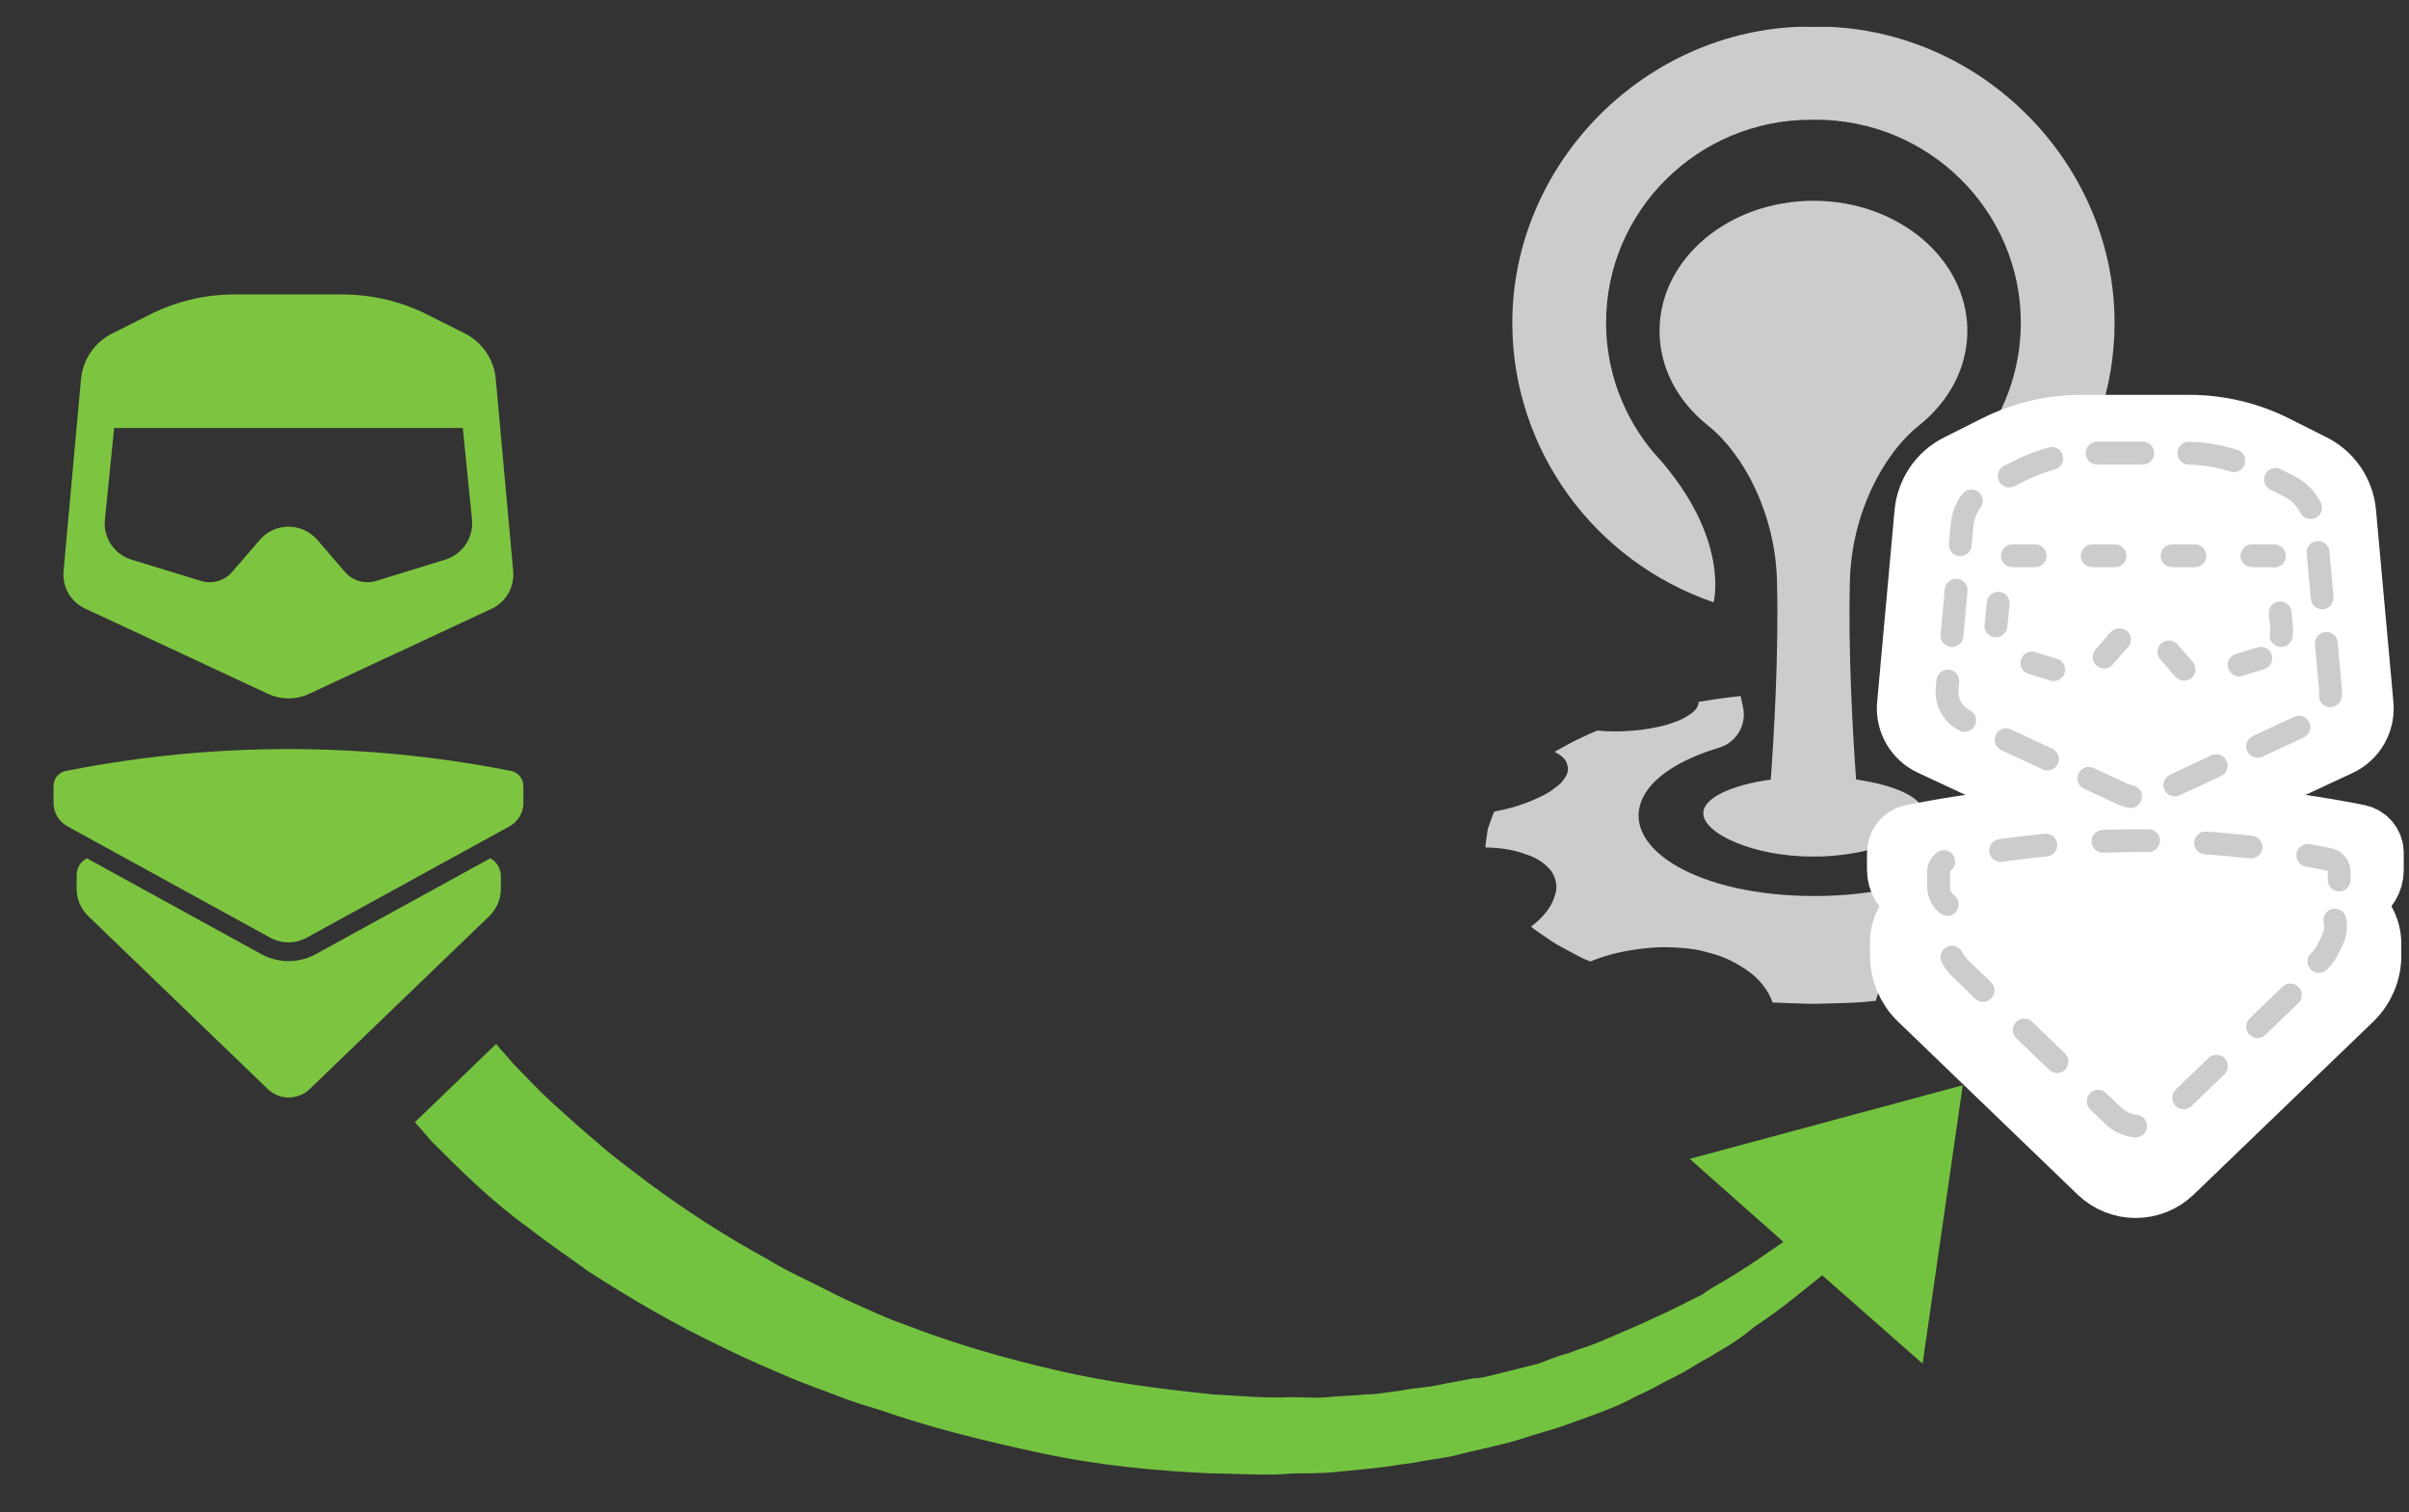 <?xml version="1.0" encoding="UTF-8"?>
<svg width="180px" height="113px" viewBox="0 0 180 113" version="1.1" xmlns="http://www.w3.org/2000/svg" xmlns:xlink="http://www.w3.org/1999/xlink">
    <rect x="0" y="0" width="180" height="113" fill="#333333" stroke="none"/>
    <!-- Generator: Sketch 51 (57462) - http://www.bohemiancoding.com/sketch -->
    <title>cta-noagent</title>
    <desc>Created with Sketch.</desc>
    <defs></defs>
    <g id="cta-noagent" stroke="none" stroke-width="1" fill="none" fill-rule="evenodd">
        <g id="cloudfoundry" transform="translate(111, 2)" fill="#CCCCCC" fill-rule="nonzero">
            <path d="M13,22.649 C12.976,25.455 14.36,27.988 16.6,29.777 C19.37,31.989 21.64,36.465 21.774,41.351 C21.921,46.774 21.542,53.052 21.312,56.244 C18.349,56.656 16.271,57.627 16.271,58.759 C16.271,60.265 19.954,62 24.499,62 C29.046,62 32.729,60.265 32.729,58.759 C32.729,57.627 30.65,56.656 27.688,56.244 C27.456,53.052 27.079,46.774 27.226,41.353 C27.36,36.465 29.63,31.989 32.402,29.777 C34.64,27.988 36.024,25.455 36,22.649 C35.953,17.303 30.803,13 24.499,13 C18.197,13 13.047,17.303 13,22.649 Z" id="Shape"></path>
            <path d="M46.094,61.372 C46.484,61.211 46.939,61.081 47.441,60.984 C47.908,60.884 48.434,60.82 49,60.801 C49,60.801 48.976,60.627 48.94,60.371 C48.928,60.12 48.803,59.781 48.686,59.447 C48.626,59.283 48.567,59.12 48.514,58.969 C48.445,58.818 48.357,58.679 48.295,58.559 C48.16,58.323 48.072,58.167 48.072,58.167 C47.51,58.079 46.98,57.954 46.465,57.808 C45.939,57.664 45.447,57.498 45.011,57.318 C44.19,56.961 43.417,56.566 43.009,56.12 C42.515,55.695 42.422,55.273 42.441,54.891 C42.467,54.703 42.557,54.52 42.707,54.349 C42.845,54.183 43.028,54.032 43.29,53.901 C43.29,53.901 43.095,53.793 42.803,53.634 C42.657,53.556 42.496,53.463 42.307,53.368 C42.11,53.276 41.901,53.178 41.694,53.081 C41.284,52.888 40.879,52.698 40.537,52.571 C40.208,52.441 39.992,52.354 39.992,52.354 C39.596,52.408 39.166,52.435 38.728,52.441 C38.275,52.449 37.814,52.437 37.364,52.405 C36.481,52.33 35.581,52.208 34.806,51.983 C34.404,51.881 34.06,51.763 33.765,51.629 C33.466,51.5 33.196,51.371 32.985,51.224 C32.573,50.932 32.294,50.636 32.3,50.334 C32.3,50.334 32.052,50.293 31.68,50.234 C31.297,50.175 30.479,50.066 29.962,50 C29.952,50.086 29.896,50.166 29.876,50.305 L29.743,50.93 C29.476,52.178 30.21,53.446 31.457,53.802 C34.51,54.674 36.821,56.115 37.488,57.881 C38.835,61.454 33.171,64.945 24.56,64.945 C15.949,64.945 10.284,61.454 11.631,57.881 C12.281,56.156 14.499,54.744 17.445,53.866 C18.748,53.478 19.521,52.159 19.24,50.849 L19.059,50 C18.717,50.039 18.317,50.09 17.91,50.139 C17.396,50.195 16.91,50.283 16.536,50.341 C16.161,50.402 15.91,50.442 15.91,50.442 C15.937,50.734 15.725,51.061 15.322,51.342 C15.111,51.483 14.882,51.632 14.594,51.764 C14.307,51.9 13.956,52.013 13.588,52.135 C13.209,52.252 12.783,52.337 12.36,52.415 C11.941,52.495 11.496,52.551 11.038,52.588 C10.12,52.661 9.204,52.678 8.371,52.576 C8.371,52.576 8.316,52.598 8.221,52.635 C8.13,52.676 7.982,52.729 7.833,52.8 C7.528,52.942 7.118,53.135 6.702,53.33 C6.295,53.532 5.928,53.747 5.633,53.908 C5.488,53.988 5.365,54.057 5.279,54.105 C5.201,54.154 5.157,54.183 5.157,54.183 C5.731,54.446 6.052,54.8 6.117,55.176 C6.259,55.574 6.062,55.991 5.688,56.44 C5.471,56.667 5.177,56.884 4.881,57.095 C4.563,57.308 4.168,57.51 3.725,57.7 C2.896,58.084 1.819,58.425 0.666,58.632 C0.666,58.632 0.566,58.791 0.49,59.032 C0.404,59.276 0.286,59.605 0.166,59.942 C0.117,60.277 0.067,60.62 0.031,60.881 C-0.017,61.147 0.005,61.318 0.005,61.318 C1.197,61.333 2.258,61.528 3.049,61.842 C3.97,62.14 4.525,62.589 4.955,63.135 C5.293,63.725 5.429,64.342 5.127,65.055 C4.919,65.752 4.339,66.525 3.398,67.231 C3.398,67.231 3.449,67.277 3.542,67.355 C3.646,67.43 3.796,67.535 3.977,67.662 C4.353,67.913 4.824,68.272 5.377,68.594 C5.962,68.909 6.554,69.23 7.004,69.472 C7.228,69.596 7.454,69.674 7.595,69.74 C7.742,69.802 7.826,69.838 7.826,69.838 C9.158,69.279 10.584,68.991 12.012,68.843 C12.724,68.769 13.424,68.748 14.095,68.792 C14.775,68.826 15.472,68.879 16.122,69.03 C16.765,69.199 17.393,69.355 17.943,69.596 C18.503,69.835 19,70.145 19.469,70.445 C20.409,71.077 21.134,71.967 21.446,72.901 C21.446,72.901 21.93,72.919 22.655,72.946 C23.382,72.967 24.353,73.031 25.323,72.982 C26.29,72.951 27.263,72.936 27.98,72.887 C28.693,72.821 29.165,72.777 29.165,72.777 C29.267,72.289 29.486,71.829 29.788,71.414 C29.936,71.209 30.105,71.014 30.293,70.831 C30.474,70.643 30.669,70.453 30.881,70.282 C31.302,69.941 31.783,69.648 32.326,69.416 C32.856,69.169 33.42,68.941 34.075,68.797 C34.739,68.667 35.367,68.538 36.045,68.491 C36.712,68.438 37.443,68.47 38.119,68.496 C39.497,68.57 41.027,68.884 42.358,69.379 C42.358,69.379 42.653,69.216 43.091,68.975 C43.516,68.73 44.119,68.433 44.585,68.072 C45.059,67.725 45.561,67.397 45.863,67.125 C46.156,66.853 46.349,66.675 46.349,66.675 C45.358,66.004 44.788,65.287 44.425,64.576 C44.256,64.232 44.209,63.911 44.199,63.593 C44.173,63.272 44.244,62.972 44.425,62.693 C44.685,62.125 45.344,61.706 46.094,61.372 Z" id="Shape"></path>
            <path d="M17.042,43 C17.042,43 18.313,38.228 12.793,32.071 L12.61,31.881 C10.285,29.149 9.005,25.682 9.005,22.118 C9.005,13.752 15.875,6.945 24.323,6.945 L24.677,6.945 C33.125,6.945 39.996,13.752 39.996,22.118 C39.996,25.682 38.715,29.149 36.392,31.879 C36.366,31.91 36.303,31.974 36.209,32.068 C31.309,36.932 31.958,43 31.958,43 C40.904,39.94 46.95,31.599 47,22.24 C47.065,10.541 37.541,0.569 25.774,0.008 C25.626,0.002 25.481,0 25.335,0 C25.157,0 24.496,0.012 24.499,0.012 C24.48,0.012 23.843,0 23.665,0 C23.519,0 23.374,0.002 23.23,0.008 C11.459,0.569 1.935,10.541 2,22.24 C2.05,31.599 8.096,39.94 17.042,43 Z" id="Shape"></path>
        </g>
        <g id="oneagent" transform="translate(4, 22)" fill="#7DC540" fill-rule="nonzero">
            <path d="M34.344,20.66 L33.042,6.311 C32.915,4.854 32.024,3.552 30.708,2.901 L27.892,1.486 C25.939,0.509 23.759,0 21.566,0 L13.528,0 C11.335,0 9.17,0.509 7.203,1.5 L4.387,2.915 C3.071,3.566 2.193,4.868 2.052,6.325 L0.75,20.66 C0.637,21.849 1.288,22.981 2.377,23.476 L16.005,29.83 C16.995,30.297 18.127,30.297 19.118,29.83 L32.745,23.476 C33.807,22.981 34.458,21.849 34.344,20.66 Z M29.278,19.811 L24.127,21.396 C23.278,21.665 22.344,21.396 21.764,20.717 L19.712,18.34 C19.175,17.717 18.382,17.349 17.561,17.349 C16.741,17.349 15.948,17.703 15.41,18.34 L13.358,20.717 C12.778,21.396 11.844,21.665 10.995,21.396 L5.816,19.811 C4.542,19.415 3.722,18.198 3.835,16.868 L4.528,9.976 L30.58,9.976 L31.274,16.868 C31.373,18.198 30.552,19.415 29.278,19.811 Z" id="Shape"></path>
            <path d="M32.632,42.127 L19.599,49.288 C18.976,49.627 18.269,49.811 17.561,49.811 C16.854,49.811 16.146,49.627 15.524,49.288 L2.491,42.127 C2.024,42.368 1.726,42.849 1.726,43.387 L1.726,44.406 C1.726,45.17 2.038,45.906 2.59,46.443 L16.005,59.363 C16.882,60.212 18.269,60.212 19.146,59.363 L32.561,46.443 C33.113,45.906 33.425,45.17 33.425,44.406 L33.425,43.387 C33.396,42.849 33.085,42.368 32.632,42.127 Z" id="Shape"></path>
            <path d="M1.415,35.505 L0.92,35.604 C0.382,35.703 0,36.17 0,36.722 L0,37.995 C0,38.717 0.396,39.382 1.033,39.736 L16.189,48.057 C17.038,48.524 18.071,48.524 18.92,48.057 L34.075,39.736 C34.712,39.382 35.108,38.717 35.108,37.995 L35.108,36.722 C35.108,36.184 34.726,35.717 34.189,35.604 L33.693,35.505 C23.024,33.453 12.071,33.453 1.415,35.505 Z" id="Shape"></path>
        </g>
        <g id="bg" transform="translate(142, 32)" fill="#FFFFFF" fill-rule="nonzero" stroke="#FFFFFF" stroke-width="5">
            <path d="M34.344,20.66 L33.042,6.311 C32.915,4.854 32.024,3.552 30.708,2.901 L27.892,1.486 C25.939,0.509 23.759,0 21.566,0 L13.528,0 C11.335,0 9.17,0.509 7.203,1.5 L4.387,2.915 C3.071,3.566 2.193,4.868 2.052,6.325 L0.75,20.66 C0.637,21.849 1.288,22.981 2.377,23.476 L16.005,29.83 C16.995,30.297 18.127,30.297 19.118,29.83 L32.745,23.476 C33.807,22.981 34.458,21.849 34.344,20.66 Z" id="Path"></path>
            <path d="M32.62,35.422 L33.336,35.803 C34.26,36.293 34.867,37.251 34.925,38.387 L34.925,39.406 C34.925,40.575 34.449,41.698 33.602,42.524 L20.189,55.441 C18.73,56.853 16.42,56.853 14.964,55.444 L1.543,42.518 C0.702,41.698 0.226,40.575 0.226,39.406 L0.226,38.387 C0.226,37.291 0.835,36.293 1.804,35.794 L2.513,35.428 L3.213,35.813 L16.242,42.971 C16.648,43.192 17.109,43.311 17.561,43.311 C18.013,43.311 18.475,43.192 18.877,42.973 L32.62,35.422 Z" id="Shape"></path>
            <path d="M1.415,30.505 L0.92,30.604 C0.382,30.703 0,31.17 0,31.722 L0,32.995 C0,33.717 0.396,34.382 1.033,34.736 L16.189,43.057 C17.038,43.524 18.071,43.524 18.92,43.057 L34.075,34.736 C34.712,34.382 35.108,33.717 35.108,32.995 L35.108,31.722 C35.108,31.184 34.726,30.717 34.189,30.604 L33.693,30.505 C23.024,28.453 12.071,28.453 1.415,30.505 Z" id="Shape"></path>
        </g>
        <g id="outlineAgent" transform="translate(144, 33)" fill="#CCCCCC" fill-rule="nonzero">
            <path d="M30.979,18.388 C31.021,18.856 30.676,19.271 30.207,19.314 C29.738,19.356 29.323,19.01 29.281,18.542 L28.973,15.146 C28.93,14.677 29.276,14.262 29.744,14.22 C30.213,14.177 30.628,14.523 30.67,14.992 L30.979,18.388 Z M30.362,11.596 C30.405,12.065 30.059,12.479 29.59,12.522 C29.122,12.564 28.707,12.219 28.664,11.75 L28.356,8.354 C28.314,7.885 28.659,7.47 29.128,7.428 C29.597,7.385 30.012,7.731 30.054,8.2 L30.362,11.596 Z M29.406,4.542 C29.619,4.962 29.451,5.475 29.032,5.688 C28.612,5.901 28.099,5.734 27.886,5.314 C27.617,4.785 27.184,4.353 26.647,4.087 L25.641,3.582 C25.22,3.37 25.05,2.858 25.262,2.437 C25.473,2.016 25.985,1.847 26.406,2.058 L27.407,2.561 C28.271,2.989 28.972,3.687 29.406,4.542 Z M23.174,0.611 C23.623,0.754 23.871,1.234 23.728,1.682 C23.585,2.131 23.106,2.379 22.657,2.236 C21.648,1.915 20.592,1.737 19.531,1.709 C19.06,1.696 18.689,1.305 18.701,0.834 C18.713,0.364 19.105,-0.008 19.575,0.004 C20.797,0.036 22.012,0.241 23.174,0.611 Z M16.107,0 C16.578,0 16.959,0.382 16.959,0.852 C16.959,1.323 16.578,1.705 16.107,1.705 L12.697,1.705 C12.226,1.705 11.844,1.323 11.844,0.852 C11.844,0.382 12.226,0 12.697,0 L16.107,0 Z M9.095,0.427 C9.55,0.307 10.017,0.578 10.137,1.033 C10.257,1.488 9.986,1.955 9.531,2.075 C8.798,2.269 8.087,2.537 7.409,2.876 L6.512,3.326 C6.092,3.538 5.579,3.368 5.368,2.948 C5.157,2.527 5.326,2.014 5.747,1.803 L6.645,1.352 C7.429,0.96 8.25,0.651 9.095,0.427 Z M2.613,3.918 C2.892,3.539 3.426,3.458 3.805,3.738 C4.184,4.017 4.264,4.551 3.985,4.93 C3.685,5.336 3.499,5.82 3.451,6.322 L3.319,7.775 C3.276,8.244 2.861,8.59 2.392,8.547 C1.924,8.505 1.578,8.09 1.621,7.621 L1.753,6.162 C1.832,5.348 2.131,4.572 2.613,3.918 Z M1.312,11.017 C1.355,10.548 1.769,10.203 2.238,10.245 C2.707,10.288 3.053,10.702 3.01,11.171 L2.702,14.567 C2.659,15.036 2.245,15.382 1.776,15.339 C1.307,15.296 0.961,14.882 1.004,14.413 L1.312,11.017 Z M0.695,17.809 C0.738,17.34 1.153,16.994 1.621,17.037 C2.09,17.08 2.436,17.494 2.393,17.963 L2.34,18.545 C2.28,19.179 2.615,19.783 3.182,20.065 C3.603,20.275 3.774,20.787 3.564,21.208 C3.354,21.63 2.842,21.801 2.421,21.591 C1.223,20.993 0.516,19.719 0.643,18.387 L0.695,17.809 Z M5.535,23.044 C5.108,22.845 4.923,22.338 5.122,21.911 C5.321,21.484 5.828,21.3 6.255,21.499 L9.345,22.94 C9.772,23.139 9.957,23.646 9.758,24.072 C9.559,24.499 9.052,24.684 8.625,24.485 L5.535,23.044 Z M11.715,25.926 C11.289,25.727 11.104,25.22 11.303,24.793 C11.502,24.366 12.009,24.182 12.436,24.38 L14.859,25.51 C15.024,25.588 15.195,25.645 15.37,25.681 C15.831,25.777 16.127,26.228 16.032,26.689 C15.937,27.15 15.486,27.446 15.025,27.351 C14.718,27.287 14.418,27.187 14.136,27.054 L11.715,25.926 Z M18.865,26.422 C18.439,26.621 17.931,26.436 17.733,26.01 C17.534,25.583 17.718,25.076 18.145,24.877 L21.235,23.436 C21.662,23.237 22.169,23.422 22.368,23.848 C22.567,24.275 22.382,24.782 21.956,24.981 L18.865,26.422 Z M25.046,23.54 C24.62,23.739 24.112,23.555 23.913,23.128 C23.714,22.701 23.899,22.194 24.326,21.995 L27.416,20.554 C27.843,20.355 28.35,20.54 28.549,20.967 C28.748,21.393 28.563,21.9 28.137,22.099 L25.046,23.54 Z M30.969,19.09 C30.911,19.557 30.486,19.889 30.018,19.832 C29.551,19.774 29.219,19.349 29.276,18.882 C29.29,18.771 29.292,18.658 29.281,18.545 C29.236,18.077 29.58,17.661 30.049,17.616 C30.517,17.571 30.934,17.915 30.978,18.384 C31.001,18.62 30.997,18.856 30.969,19.09 Z" id="Path"></path>
            <path d="M24.679,15.366 C25.129,15.228 25.606,15.48 25.745,15.93 C25.883,16.38 25.631,16.857 25.181,16.996 L23.551,17.497 C23.101,17.635 22.624,17.383 22.486,16.933 C22.347,16.483 22.6,16.006 23.05,15.867 L24.679,15.366 Z M19.787,16.394 C20.126,16.721 20.136,17.261 19.809,17.6 C19.483,17.939 18.943,17.949 18.604,17.622 C18.553,17.573 18.504,17.522 18.452,17.462 L17.414,16.26 C17.107,15.904 17.146,15.365 17.502,15.058 C17.859,14.75 18.397,14.79 18.705,15.146 L19.737,16.342 C19.753,16.36 19.77,16.378 19.787,16.394 Z M13.809,14.154 C14.165,13.846 14.703,13.884 15.012,14.24 C15.32,14.595 15.282,15.134 14.926,15.442 C14.88,15.483 14.836,15.526 14.796,15.572 L13.866,16.65 C13.558,17.007 13.02,17.046 12.664,16.739 C12.307,16.431 12.268,15.893 12.575,15.537 L13.506,14.458 C13.6,14.349 13.701,14.248 13.809,14.154 Z M9.702,16.219 C10.152,16.356 10.406,16.833 10.268,17.283 C10.13,17.733 9.653,17.987 9.203,17.849 L7.573,17.35 C7.123,17.212 6.869,16.736 7.007,16.286 C7.145,15.835 7.622,15.582 8.072,15.72 L9.702,16.219 Z M5.983,13.853 C5.936,14.321 5.518,14.663 5.05,14.616 C4.581,14.569 4.24,14.151 4.287,13.682 L4.458,11.986 C4.505,11.517 4.923,11.176 5.391,11.223 C5.86,11.27 6.201,11.688 6.154,12.156 L5.983,13.853 Z M6.361,9.377 C5.89,9.377 5.508,8.995 5.508,8.525 C5.508,8.054 5.89,7.672 6.361,7.672 L8.065,7.672 C8.536,7.672 8.918,8.054 8.918,8.525 C8.918,8.995 8.536,9.377 8.065,9.377 L6.361,9.377 Z M12.328,9.377 C11.857,9.377 11.475,8.995 11.475,8.525 C11.475,8.054 11.857,7.672 12.328,7.672 L14.033,7.672 C14.503,7.672 14.885,8.054 14.885,8.525 C14.885,8.995 14.503,9.377 14.033,9.377 L12.328,9.377 Z M18.295,9.377 C17.824,9.377 17.442,8.995 17.442,8.525 C17.442,8.054 17.824,7.672 18.295,7.672 L20,7.672 C20.471,7.672 20.852,8.054 20.852,8.525 C20.852,8.995 20.471,9.377 20,9.377 L18.295,9.377 Z M25.746,9.377 L24.262,9.377 C23.791,9.377 23.41,8.995 23.41,8.525 C23.41,8.054 23.791,7.672 24.262,7.672 L25.943,7.672 C26.381,7.672 26.748,8.004 26.792,8.439 L26.794,8.463 C26.841,8.931 26.5,9.349 26.031,9.396 C25.933,9.406 25.837,9.399 25.746,9.377 Z M25.524,12.874 C25.477,12.406 25.819,11.988 26.287,11.941 C26.756,11.894 27.174,12.235 27.221,12.704 L27.333,13.826 C27.354,14.104 27.338,14.381 27.285,14.651 C27.195,15.113 26.747,15.414 26.285,15.324 C25.823,15.234 25.521,14.786 25.612,14.324 C25.635,14.203 25.643,14.079 25.635,13.975 L25.524,12.874 Z" id="Path"></path>
            <path d="M29.626,35.937 C29.519,35.479 29.804,35.02 30.262,34.913 C30.721,34.807 31.179,35.091 31.286,35.55 C31.433,36.179 31.373,36.847 31.093,37.502 L30.712,38.283 C30.498,38.722 30.208,39.118 29.855,39.454 C29.515,39.779 28.975,39.767 28.65,39.426 C28.325,39.086 28.337,38.546 28.678,38.221 C28.885,38.024 29.054,37.792 29.18,37.535 L29.542,36.794 C29.663,36.51 29.69,36.212 29.626,35.937 Z M26.55,40.722 C26.889,40.395 27.429,40.405 27.756,40.745 C28.082,41.084 28.072,41.623 27.733,41.95 L25.277,44.315 C24.938,44.642 24.398,44.632 24.072,44.293 C23.745,43.954 23.755,43.414 24.094,43.087 L26.55,40.722 Z M21.024,46.044 C21.363,45.717 21.903,45.728 22.23,46.067 C22.556,46.406 22.546,46.945 22.207,47.272 L19.751,49.637 C19.412,49.964 18.872,49.954 18.546,49.615 C18.219,49.276 18.229,48.736 18.568,48.409 L21.024,46.044 Z M15.65,50.286 C16.119,50.331 16.463,50.747 16.418,51.216 C16.373,51.685 15.957,52.028 15.488,51.984 C14.676,51.906 13.91,51.558 13.313,50.98 L12.181,49.89 C11.842,49.564 11.832,49.024 12.159,48.685 C12.485,48.346 13.025,48.336 13.364,48.662 L14.497,49.754 C14.816,50.062 15.22,50.245 15.65,50.286 Z M10.294,45.706 C10.633,46.032 10.643,46.572 10.317,46.911 C9.99,47.25 9.45,47.26 9.111,46.934 L6.655,44.568 C6.316,44.242 6.306,43.702 6.633,43.363 C6.959,43.024 7.499,43.014 7.838,43.34 L10.294,45.706 Z M4.768,40.384 C5.107,40.71 5.117,41.25 4.791,41.589 C4.464,41.928 3.924,41.938 3.585,41.612 L1.87,39.96 C1.557,39.654 1.294,39.302 1.092,38.917 C0.873,38.5 1.034,37.985 1.451,37.766 C1.868,37.547 2.383,37.708 2.602,38.125 C2.721,38.351 2.875,38.559 3.056,38.735 L4.768,40.384 Z M2.03,33.903 C2.4,34.194 2.465,34.73 2.174,35.1 C1.883,35.47 1.347,35.534 0.977,35.243 C0.377,34.772 0.017,34.058 0,33.278 L0,32.156 C0,31.572 0.274,31.029 0.736,30.688 C1.114,30.408 1.648,30.488 1.928,30.867 C2.208,31.246 2.128,31.779 1.749,32.059 C1.722,32.079 1.705,32.113 1.705,32.156 L1.705,33.259 C1.71,33.509 1.83,33.745 2.03,33.903 Z M5.605,31.388 C5.139,31.454 4.707,31.131 4.64,30.665 C4.573,30.199 4.896,29.767 5.362,29.7 C6.501,29.537 7.643,29.4 8.788,29.29 C9.256,29.245 9.673,29.589 9.718,30.058 C9.763,30.526 9.419,30.943 8.95,30.987 C7.832,31.095 6.717,31.228 5.605,31.388 Z M13.163,30.708 C12.692,30.726 12.297,30.358 12.279,29.888 C12.262,29.417 12.629,29.022 13.1,29.004 C14.249,28.962 15.399,28.947 16.549,28.958 C17.02,28.963 17.398,29.348 17.393,29.819 C17.388,30.29 17.003,30.668 16.532,30.663 C15.409,30.652 14.285,30.667 13.163,30.708 Z M20.742,30.828 C20.273,30.796 19.918,30.389 19.95,29.92 C19.983,29.45 20.39,29.095 20.859,29.128 C22.006,29.206 23.152,29.312 24.294,29.444 C24.762,29.499 25.097,29.922 25.043,30.389 C24.989,30.857 24.566,31.192 24.098,31.138 C22.982,31.009 21.863,30.905 20.742,30.828 Z M28.289,31.749 C27.825,31.667 27.516,31.225 27.597,30.762 C27.679,30.298 28.121,29.988 28.585,30.07 C28.967,30.137 29.349,30.207 29.737,30.282 L30.173,30.369 C31.023,30.548 31.633,31.292 31.633,32.156 L31.633,32.749 C31.633,33.22 31.252,33.601 30.781,33.601 C30.31,33.601 29.929,33.22 29.929,32.749 L29.929,32.156 C29.929,32.102 29.887,32.051 29.83,32.039 L29.409,31.955 C29.036,31.883 28.663,31.815 28.289,31.749 Z" id="Combined-Shape"></path>
        </g>
        <path d="M31,83.844 L37.068,78 C37.466,78.495 37.96,78.989 38.355,79.484 C39.255,80.384 40.155,81.384 41.255,82.384 C42.355,83.384 43.455,84.384 44.655,85.384 C45.755,86.384 47.155,87.384 48.455,88.384 C51.155,90.384 54.055,92.284 57.355,94.084 C58.955,95.084 60.655,95.784 62.355,96.684 C63.155,97.084 64.055,97.484 64.955,97.884 C65.855,98.284 66.755,98.684 67.655,98.984 C71.255,100.384 75.055,101.484 78.955,102.384 C82.855,103.284 86.755,103.784 90.655,104.184 C92.655,104.284 94.555,104.484 96.455,104.384 C97.355,104.384 98.355,104.484 99.255,104.384 C100.155,104.284 101.155,104.284 102.055,104.184 C102.955,104.184 103.855,103.984 104.755,103.884 C105.655,103.684 106.555,103.684 107.455,103.484 C108.355,103.284 109.155,103.184 110.055,102.984 C110.555,102.984 110.955,102.884 111.355,102.784 L114.955,101.884 C115.755,101.584 116.455,101.284 117.255,101.084 C117.955,100.784 118.755,100.584 119.455,100.284 L121.555,99.384 C122.255,99.084 122.955,98.784 123.555,98.484 C124.255,98.184 124.855,97.884 125.455,97.584 L127.255,96.684 C127.755,96.284 128.355,95.984 128.855,95.684 C130.555,94.684 131.955,93.684 133.255,92.784 L126.255,86.584 L146.655,81.084 L143.655,101.884 L136.155,95.284 C134.755,96.384 133.155,97.784 131.155,99.084 C130.655,99.484 130.155,99.884 129.555,100.284 C128.955,100.684 128.355,100.984 127.755,101.384 C127.155,101.684 126.555,102.084 125.855,102.484 C125.155,102.884 124.455,103.184 123.755,103.584 C123.055,103.984 122.255,104.284 121.555,104.684 C120.755,105.084 119.955,105.384 119.155,105.684 C118.355,105.984 117.455,106.284 116.655,106.584 C115.755,106.884 114.955,107.084 114.055,107.384 C112.255,107.984 110.455,108.284 108.555,108.784 C107.555,108.984 106.655,109.084 105.655,109.284 C104.755,109.384 103.755,109.584 102.755,109.684 L99.755,109.984 C98.755,110.084 97.655,110.084 96.655,110.084 C94.655,110.284 92.555,110.084 90.455,110.084 C86.255,109.884 82.055,109.484 77.855,108.584 C73.655,107.684 69.555,106.684 65.555,105.284 C64.555,104.984 63.555,104.684 62.555,104.284 C61.555,103.884 60.655,103.584 59.655,103.184 C57.755,102.384 55.855,101.584 54.055,100.684 C50.455,98.984 47.055,96.984 43.955,94.984 C42.455,93.884 40.955,92.884 39.555,91.784 C38.155,90.784 36.855,89.684 35.655,88.584 C34.455,87.484 33.355,86.384 32.255,85.284 C31.832,84.776 31.408,84.303 31,83.844 Z" id="arrow" fill="#74C340" fill-rule="nonzero"></path>
    </g>
</svg>
